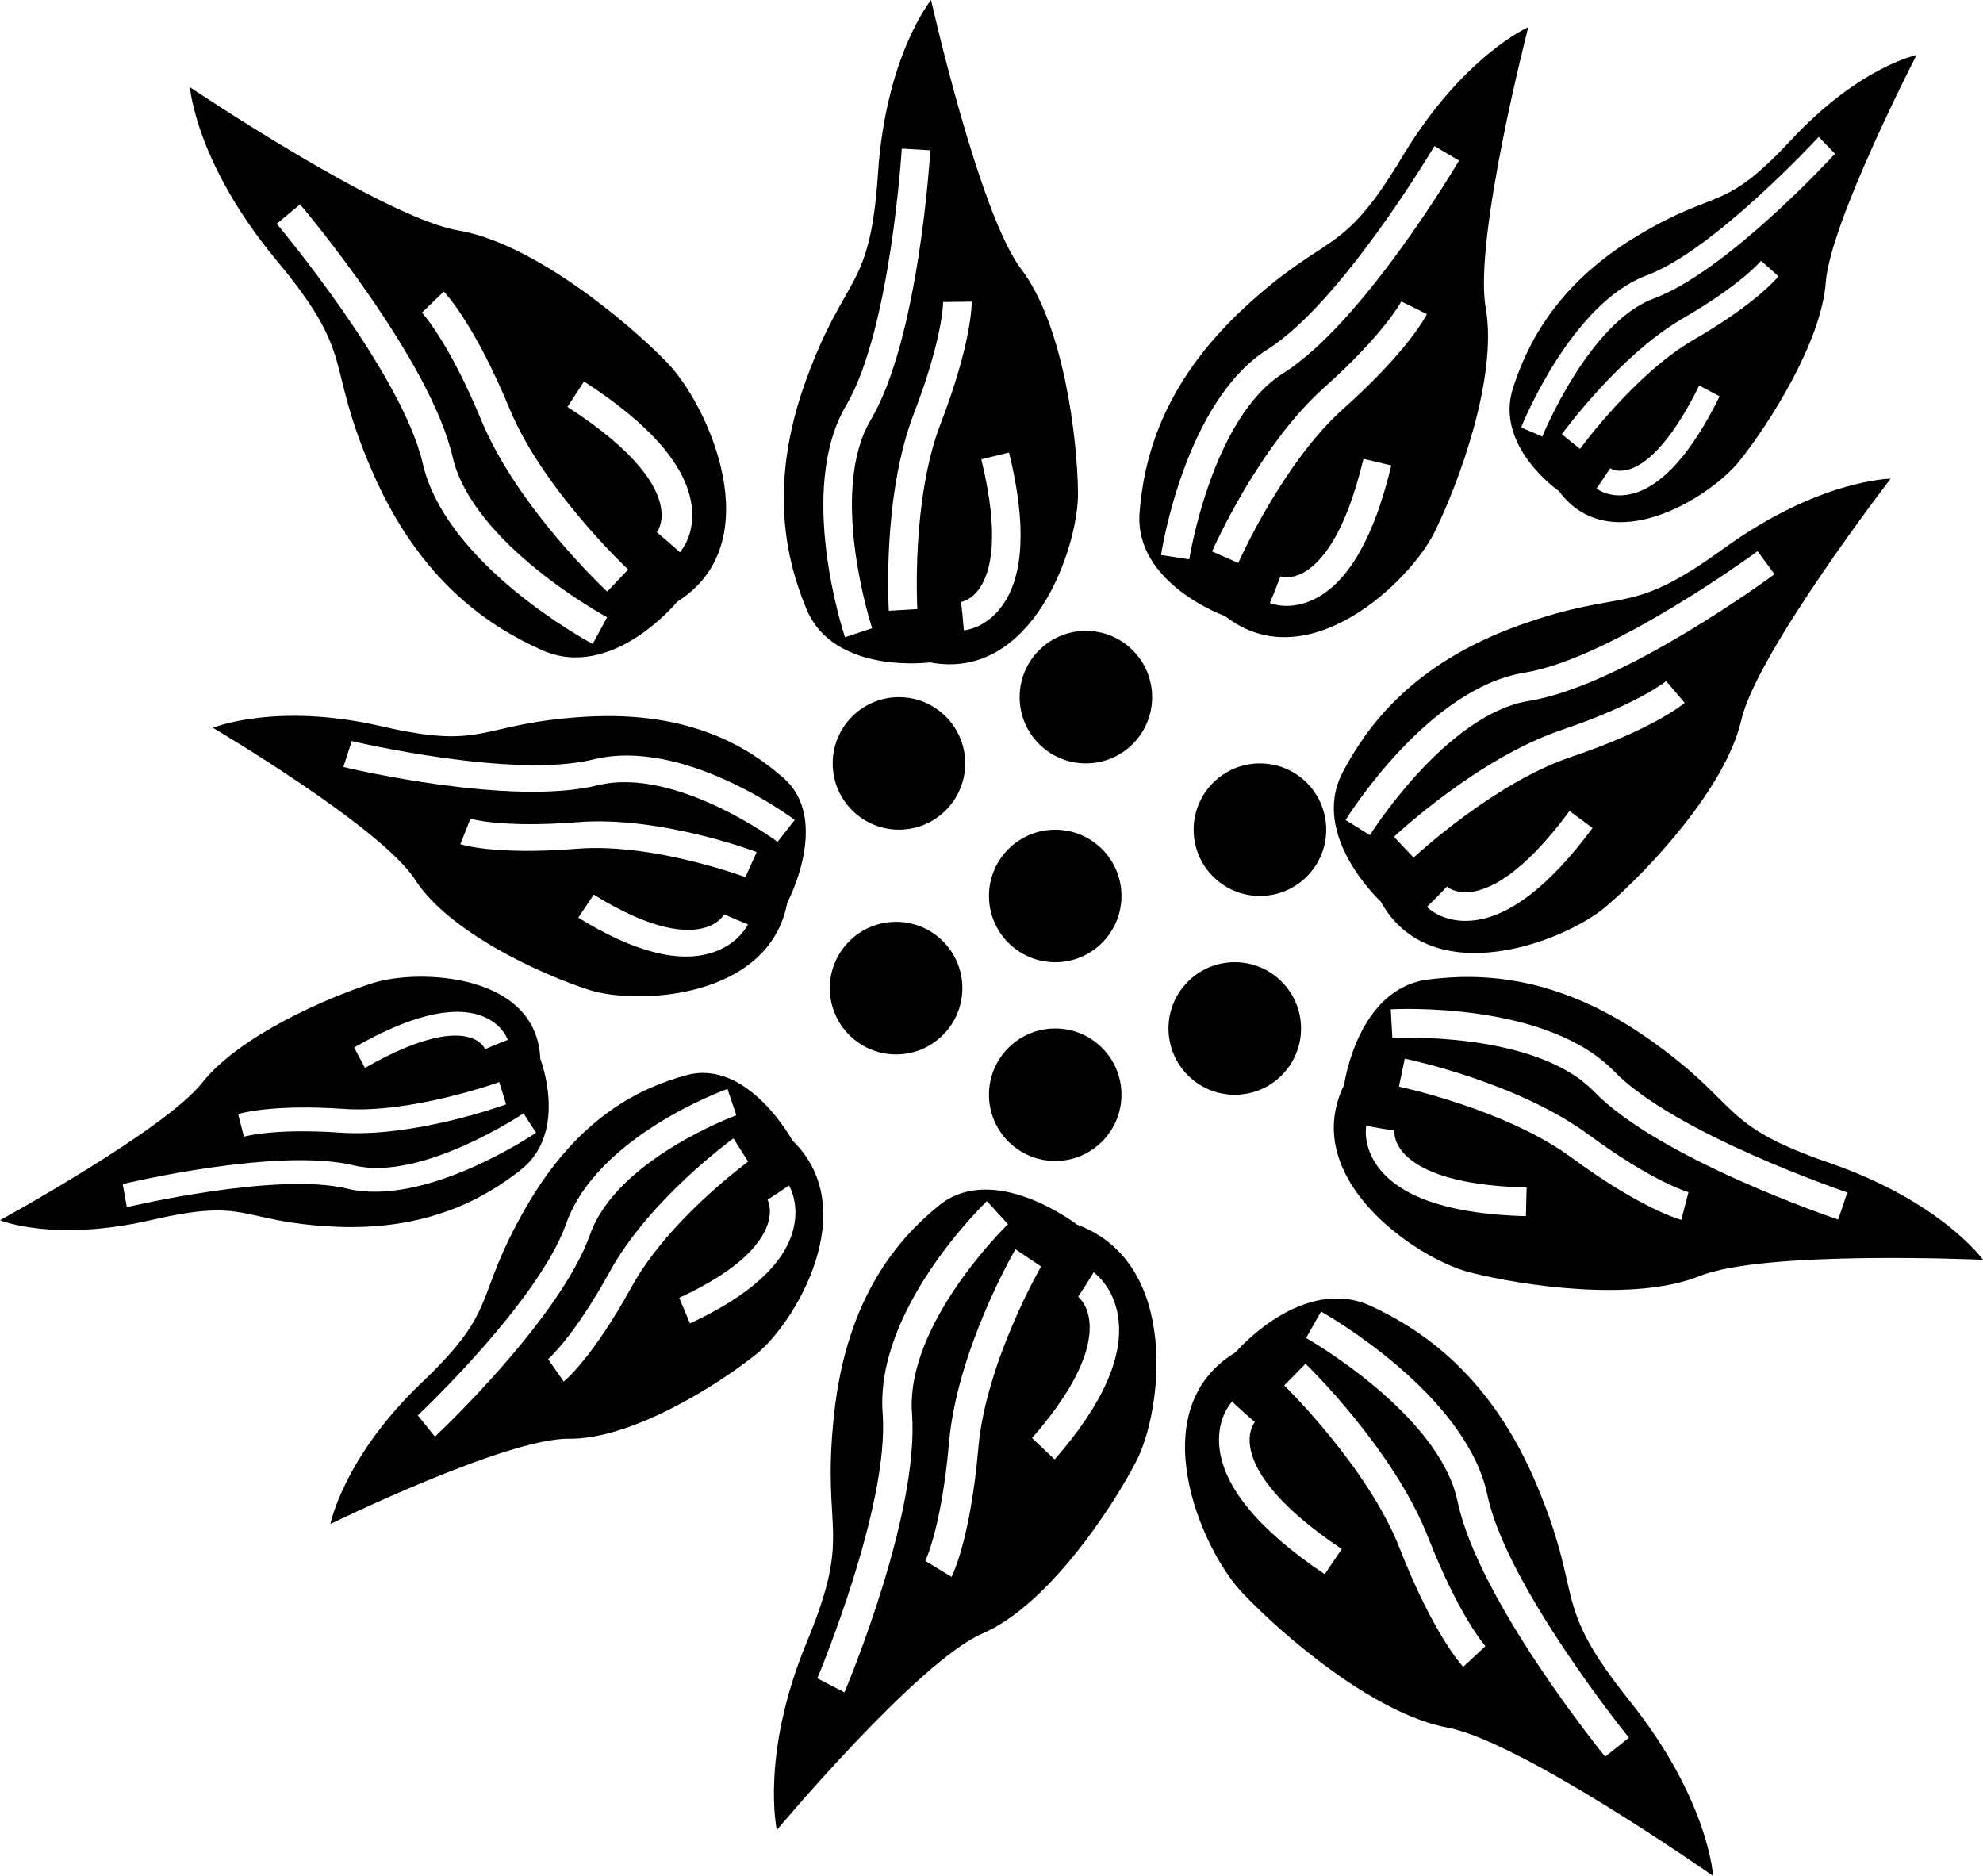 <?xml version="1.0" encoding="utf-8"?>
<!-- Generator: Adobe Illustrator 14.0.0, SVG Export Plug-In . SVG Version: 6.00 Build 43363)  -->
<!DOCTYPE svg PUBLIC "-//W3C//DTD SVG 1.1//EN" "http://www.w3.org/Graphics/SVG/1.1/DTD/svg11.dtd">
<svg version="1.1" id="レイヤー_1" xmlns="http://www.w3.org/2000/svg" xmlns:xlink="http://www.w3.org/1999/xlink" x="0px"
	 y="0px" width="69.376px" height="65.627px" viewBox="0 0 69.376 65.627" enable-background="new 0 0 69.376 65.627"
	 xml:space="preserve">
<g>
	<circle cx="31.45" cy="26.707" r="2.318"/>
	<circle cx="37.99" cy="24.388" r="2.318"/>
	<circle cx="36.917" cy="31.344" r="2.318"/>
	<circle cx="44.079" cy="29.025" r="2.319"/>
	<circle cx="43.199" cy="35.98" r="2.319"/>
	<circle cx="31.35" cy="34.568" r="2.319"/>
	<circle cx="36.917" cy="38.297" r="2.318"/>
	<path d="M53.468,0.951c-0.022,0.01-2.3,1.016-4.424,4.556c-2.141,3.567-2.568,2.533-5.514,5.261s-3.519,5.399-3.661,7.154
		c-0.202,2.494,2.995,3.634,2.995,3.634c2.875,2.242,6.465-1.208,7.321-2.934s2.221-5.445,1.793-7.854S53.468,0.951,53.468,0.951z
		 M46.022,20.94c-0.386,0.198-0.734,0.255-1.007,0.255c-0.328,0-0.547-0.083-0.588-0.099l0.189-0.463l0.178-0.467
		c0.014,0.005,0.344,0.118,0.806-0.134c0.604-0.331,1.46-1.29,2.101-3.981l0.973,0.231C48.081,18.774,47.188,20.341,46.022,20.94z
		 M46.997,14.299c-2.128,1.9-3.659,5.358-3.675,5.393l-0.916-0.401c0.065-0.149,1.633-3.69,3.925-5.738
		c2.11-1.885,2.688-2.998,2.694-3.009l0.896,0.444C49.896,11.04,49.28,12.26,46.997,14.299z M44.884,13.064
		c-2.488,1.57-3.27,6.454-3.277,6.503l-0.988-0.152c0.033-0.219,0.857-5.384,3.732-7.197c2.582-1.629,5.801-7.054,5.833-7.109
		l0.861,0.508C50.908,5.849,47.669,11.308,44.884,13.064z"/>
	<path d="M66.143,16.747c-0.024,0-2.514,0.032-5.856,2.454c-3.369,2.441-3.356,1.322-7.137,2.675
		c-3.779,1.353-5.355,3.585-6.176,5.143c-1.165,2.214,1.329,4.518,1.329,4.518c1.764,3.19,6.42,1.426,7.886,0.175
		c1.465-1.252,4.18-4.137,4.731-6.521C61.473,22.808,66.143,16.747,66.143,16.747z M51.449,32.21
		c-0.434,0.031-0.775-0.054-1.026-0.161c-0.302-0.128-0.47-0.29-0.502-0.322l0.355-0.352l0.348-0.36
		c0.011,0.01,0.27,0.244,0.793,0.193c0.687-0.067,1.85-0.613,3.494-2.837l0.805,0.595C54.192,31.025,52.757,32.116,51.449,32.21z
		 M54.952,26.485c-2.703,0.912-5.469,3.492-5.497,3.518l-0.686-0.729c0.119-0.112,2.951-2.753,5.862-3.737
		c2.681-0.905,3.65-1.702,3.66-1.71l0.648,0.76C58.898,24.625,57.853,25.505,54.952,26.485z M53.493,24.52
		c-2.905,0.467-5.54,4.653-5.566,4.695l-0.851-0.528c0.117-0.188,2.902-4.615,6.259-5.154c3.015-0.485,8.104-4.211,8.155-4.25
		l0.593,0.805C61.866,20.248,56.744,23.997,53.493,24.52z"/>
	<path d="M69.376,44.072c-0.015-0.02-1.469-2.04-5.37-3.389c-3.933-1.357-3.009-1.99-6.286-4.309s-6.01-2.328-7.757-2.106
		c-2.481,0.316-2.937,3.681-2.937,3.681c-1.601,3.275,2.516,6.076,4.382,6.559c1.865,0.481,5.786,1.049,8.055,0.133
		C61.732,43.726,69.376,44.072,69.376,44.072z M48.28,40.913c-0.274-0.337-0.401-0.666-0.457-0.933
		c-0.068-0.321-0.032-0.551-0.025-0.596l0.492,0.089l0.494,0.079c-0.002,0.014-0.045,0.359,0.297,0.76
		c0.449,0.523,1.563,1.163,4.329,1.232l-0.025,1.002C50.824,42.479,49.107,41.929,48.28,40.913z M54.979,40.496
		c-2.299-1.69-5.999-2.475-6.036-2.482l0.203-0.98c0.16,0.033,3.949,0.837,6.425,2.656c2.28,1.676,3.489,2.014,3.501,2.017
		l-0.25,0.968C58.768,42.66,57.446,42.308,54.979,40.496z M55.751,38.173c-2.05-2.111-6.989-1.867-7.039-1.864l-0.056-1
		c0.221-0.012,5.445-0.271,7.813,2.168c2.127,2.19,8.1,4.22,8.16,4.24l-0.319,0.947C64.055,42.579,58.045,40.535,55.751,38.173z"/>
	<path d="M34.373,57.146c2.254-0.971,4.487-4.297,5.387-6.041c0.9-1.746,1.541-6.93-2.08-8.263c0,0-2.909-2.246-4.845-0.658
		c-1.362,1.117-3.217,3.14-3.66,7.335c-0.441,4.195,0.676,4-0.955,7.941c-1.617,3.91-1.048,6.533-1.042,6.559
		C27.178,64.019,32.119,58.118,34.373,57.146z M36.897,51.057l-0.79-0.749c1.831-2.093,2.097-3.404,1.998-4.139
		c-0.076-0.559-0.373-0.791-0.386-0.801l0.276-0.426l0.267-0.432c0.039,0.03,0.241,0.18,0.442,0.477
		c0.17,0.246,0.336,0.592,0.41,1.053C39.337,47.43,38.591,49.118,36.897,51.057z M33.29,55.164l-0.917-0.557
		c0.004-0.012,0.567-1.162,0.828-4.129c0.28-3.221,2.242-6.631,2.325-6.775l0.896,0.603c-0.019,0.033-1.935,3.363-2.195,6.355
		C33.946,53.871,33.317,55.114,33.29,55.164z M29.543,59.205l-0.949-0.492c0.026-0.061,2.529-6.021,2.286-9.27
		c-0.271-3.617,3.49-7.271,3.649-7.424l0.734,0.808c-0.036,0.035-3.591,3.489-3.356,6.62C32.167,52.952,29.65,58.951,29.543,59.205z
		"/>
	<path d="M19.895,50.333c2.187,0.029,5.202-1.866,6.563-2.959c1.361-1.094,3.743-5.075,1.268-7.471c0,0-1.566-2.879-3.715-2.289
		c-1.513,0.416-3.752,1.387-5.619,4.638c-1.865,3.251-0.884,3.495-3.629,6.109c-2.724,2.593-3.2,4.931-3.204,4.954
		C11.558,53.316,17.706,50.308,19.895,50.333z M24.139,46.298l-0.376-0.895c2.245-1.037,2.933-2.008,3.115-2.641
		c0.139-0.481-0.02-0.777-0.026-0.791l0.378-0.246l0.372-0.254c0.021,0.039,0.133,0.233,0.19,0.548
		c0.05,0.261,0.062,0.603-0.043,1.005C27.431,44.234,26.216,45.335,24.139,46.298z M19.722,48.332l-0.548-0.785
		c0.007-0.009,0.88-0.738,2.157-3.057c1.385-2.517,4.209-4.578,4.328-4.665l0.515,0.813c-0.026,0.021-2.785,2.033-4.071,4.371
		C20.722,47.517,19.763,48.3,19.722,48.332z M15.215,50.259l-0.598-0.744c0.043-0.039,4.225-3.979,5.191-6.707
		c1.077-3.039,5.457-4.646,5.643-4.713l0.31,0.922c-0.043,0.016-4.183,1.536-5.115,4.166C19.6,46.126,15.395,50.091,15.215,50.259z"
		/>
	<path d="M14.527,30.78c1.179,1.841,4.421,3.316,6.081,3.85c1.664,0.535,6.298,0.332,6.936-3.053c0,0,1.542-2.892-0.133-4.361
		c-1.18-1.035-3.223-2.37-6.964-2.14c-3.741,0.231-3.406,1.186-7.099,0.332c-3.664-0.847-5.879,0.042-5.9,0.052
		C7.448,25.461,13.344,28.938,14.527,30.78z M20.231,32.103l0.54-0.806c2.103,1.303,3.291,1.343,3.919,1.147
		c0.479-0.149,0.639-0.444,0.646-0.457l0.414,0.18l0.417,0.171c-0.021,0.038-0.122,0.239-0.353,0.46
		c-0.19,0.186-0.469,0.383-0.862,0.517C23.767,33.715,22.18,33.307,20.231,32.103z M16.104,29.533l0.354-0.89
		c0.01,0.001,1.101,0.329,3.738,0.12c2.864-0.229,6.14,0.994,6.277,1.046l-0.396,0.877c-0.03-0.011-3.229-1.206-5.89-0.993
		C17.334,29.921,16.152,29.551,16.104,29.533z M12.014,26.832l0.292-0.908c0.057,0.014,5.647,1.337,8.458,0.643
		c3.129-0.773,6.883,2,7.04,2.117l-0.6,0.767c-0.036-0.028-3.585-2.647-6.293-1.979C17.878,28.218,12.253,26.889,12.014,26.832z"/>
	<path d="M32.574,0c-0.016,0.019-1.583,1.953-1.858,6.072c-0.277,4.151-1.13,3.426-2.507,7.197c-1.377,3.771-0.668,6.41,0.006,8.037
		c0.957,2.311,4.322,1.867,4.322,1.867c3.581,0.684,5.202-4.024,5.177-5.951c-0.024-1.927-0.507-5.858-1.986-7.807
		C34.247,7.466,32.574,0,32.574,0z M35.067,21.185c-0.253,0.352-0.537,0.562-0.779,0.686c-0.293,0.149-0.524,0.176-0.568,0.18
		l-0.043-0.498l-0.055-0.497c0.014-0.002,0.359-0.052,0.655-0.486c0.388-0.57,0.711-1.814,0.054-4.501l0.971-0.238
		C35.911,18.318,35.831,20.119,35.067,21.185z M32.905,14.831c-1.027,2.661-0.813,6.438-0.811,6.476l-0.998,0.061
		c-0.01-0.163-0.23-4.029,0.875-6.896c1.019-2.64,1.025-3.894,1.025-3.907l1-0.013C33.998,10.607,34.007,11.974,32.905,14.831z
		 M30.461,14.695c-1.498,2.532,0.035,7.235,0.051,7.283l-0.949,0.315c-0.07-0.209-1.693-5.182,0.038-8.107
		c1.555-2.627,1.944-8.923,1.948-8.987l0.998,0.059C32.531,5.526,32.139,11.861,30.461,14.695z"/>
	<path d="M6.646,3.052c0.001,0.026,0.21,2.665,3.031,6.059c2.844,3.421,1.646,3.479,3.356,7.404
		c1.709,3.925,4.205,5.457,5.928,6.228c2.446,1.097,4.733-1.693,4.733-1.693c3.286-2.072,1.076-6.901-0.364-8.377
		c-1.438-1.477-4.71-4.175-7.296-4.611C13.447,7.626,6.646,3.052,6.646,3.052z M24.194,17.669c0.063,0.457-0.002,0.826-0.099,1.098
		c-0.118,0.329-0.277,0.518-0.309,0.553l-0.401-0.355l-0.408-0.346c0.009-0.011,0.24-0.301,0.149-0.854
		c-0.118-0.724-0.783-1.923-3.274-3.53l0.579-0.89C22.737,14.833,24.003,16.288,24.194,17.669z M17.833,14.313
		c1.163,2.811,4.112,5.583,4.143,5.611l-0.731,0.772c-0.128-0.119-3.147-2.957-4.402-5.984c-1.155-2.788-2.073-3.765-2.082-3.775
		l0.766-0.737C15.568,10.243,16.583,11.296,17.833,14.313z M15.834,15.984c0.702,3.053,5.358,5.586,5.406,5.611l-0.506,0.934
		c-0.208-0.111-5.135-2.789-5.944-6.315c-0.729-3.167-5.065-8.333-5.109-8.385l0.818-0.68C10.685,7.369,15.049,12.567,15.834,15.984
		z"/>
	<path d="M59.933,65.627c-0.001-0.026-0.159-2.669-2.915-6.116c-2.777-3.475-1.579-3.51-3.215-7.467
		c-1.634-3.957-4.1-5.535-5.807-6.34c-2.426-1.144-4.766,1.603-4.766,1.603c-3.325,2.009-1.208,6.879,0.205,8.382
		c1.409,1.504,4.629,4.265,7.206,4.75C53.22,60.923,59.933,65.627,59.933,65.627z M42.666,50.677
		c-0.055-0.459,0.018-0.826,0.119-1.096c0.125-0.328,0.288-0.513,0.319-0.547l0.396,0.362l0.4,0.353
		c-0.008,0.012-0.245,0.297-0.165,0.852c0.104,0.727,0.746,1.938,3.207,3.592l-0.597,0.879
		C44.068,53.541,42.831,52.062,42.666,50.677z M48.963,54.155c-1.109-2.832-4.006-5.661-4.035-5.688l0.746-0.759
		c0.125,0.121,3.09,3.017,4.287,6.067c1.103,2.809,2.001,3.804,2.009,3.813l-0.778,0.723C51.149,58.267,50.154,57.195,48.963,54.155
		z M50.993,52.521c-0.645-3.064-5.251-5.687-5.299-5.713l0.523-0.924c0.206,0.115,5.081,2.886,5.823,6.428
		c0.668,3.18,4.906,8.428,4.948,8.48l-0.831,0.664C55.977,61.234,51.713,55.953,50.993,52.521z"/>
	<path d="M67.05,1.928c-0.021,0.003-2.007,0.413-4.393,2.975c-2.406,2.583-2.529,1.633-5.393,3.358
		c-2.862,1.724-3.857,3.855-4.327,5.3c-0.669,2.051,1.6,3.617,1.6,3.617c1.79,2.43,5.305,0.222,6.328-1.062
		c1.023-1.283,2.853-4.14,3.011-6.242C64.034,7.771,67.05,1.928,67.05,1.928z M57.134,17.265c-0.343,0.093-0.627,0.074-0.84,0.022
		c-0.257-0.064-0.41-0.173-0.439-0.195l0.242-0.353l0.235-0.358c0.009,0.006,0.244,0.164,0.657,0.041
		c0.541-0.161,1.406-0.801,2.459-2.936l0.713,0.379C59.188,15.842,58.168,16.985,57.134,17.265z M59.256,11.884
		c-2.055,1.186-3.961,3.793-3.979,3.82l-0.636-0.512c0.083-0.113,2.034-2.782,4.246-4.061c2.037-1.178,2.717-2,2.724-2.008
		l0.61,0.543C62.19,9.704,61.459,10.609,59.256,11.884z M57.854,10.445c-2.269,0.841-3.879,4.787-3.896,4.827l-0.742-0.317
		c0.071-0.176,1.773-4.351,4.394-5.321c2.354-0.873,5.982-4.807,6.019-4.846l0.569,0.59C64.045,5.545,60.394,9.504,57.854,10.445z"
		/>
	<path d="M0,42.687c0.019,0.009,1.895,0.78,5.305-0.008c3.438-0.795,3.01,0.061,6.349,0.232c3.337,0.172,5.354-1.037,6.551-1.972
		c1.703-1.325,0.698-3.894,0.698-3.894c-0.124-3.016-4.272-3.151-5.839-2.66c-1.565,0.491-4.68,1.836-5.987,3.49S0,42.687,0,42.687z
		 M16.8,35.522c0.336,0.114,0.561,0.289,0.709,0.451c0.177,0.196,0.243,0.373,0.255,0.407l-0.398,0.156l-0.396,0.166
		c-0.004-0.011-0.11-0.273-0.521-0.402c-0.538-0.169-1.614-0.122-3.681,1.059l-0.379-0.714C14.301,35.552,15.785,35.175,16.8,35.522
		z M12.03,38.794c2.367,0.166,5.404-0.928,5.436-0.939l0.24,0.78c-0.132,0.047-3.242,1.167-5.791,0.99
		c-2.349-0.163-3.371,0.138-3.382,0.141l-0.202-0.792C8.378,38.959,9.491,38.619,12.03,38.794z M12.387,40.771
		c2.351,0.572,5.893-1.797,5.929-1.82l0.438,0.678c-0.158,0.105-3.905,2.613-6.619,1.952c-2.438-0.593-7.647,0.637-7.699,0.649
		l-0.143-0.807C4.514,41.37,9.756,40.13,12.387,40.771z"/>
</g>
</svg>
